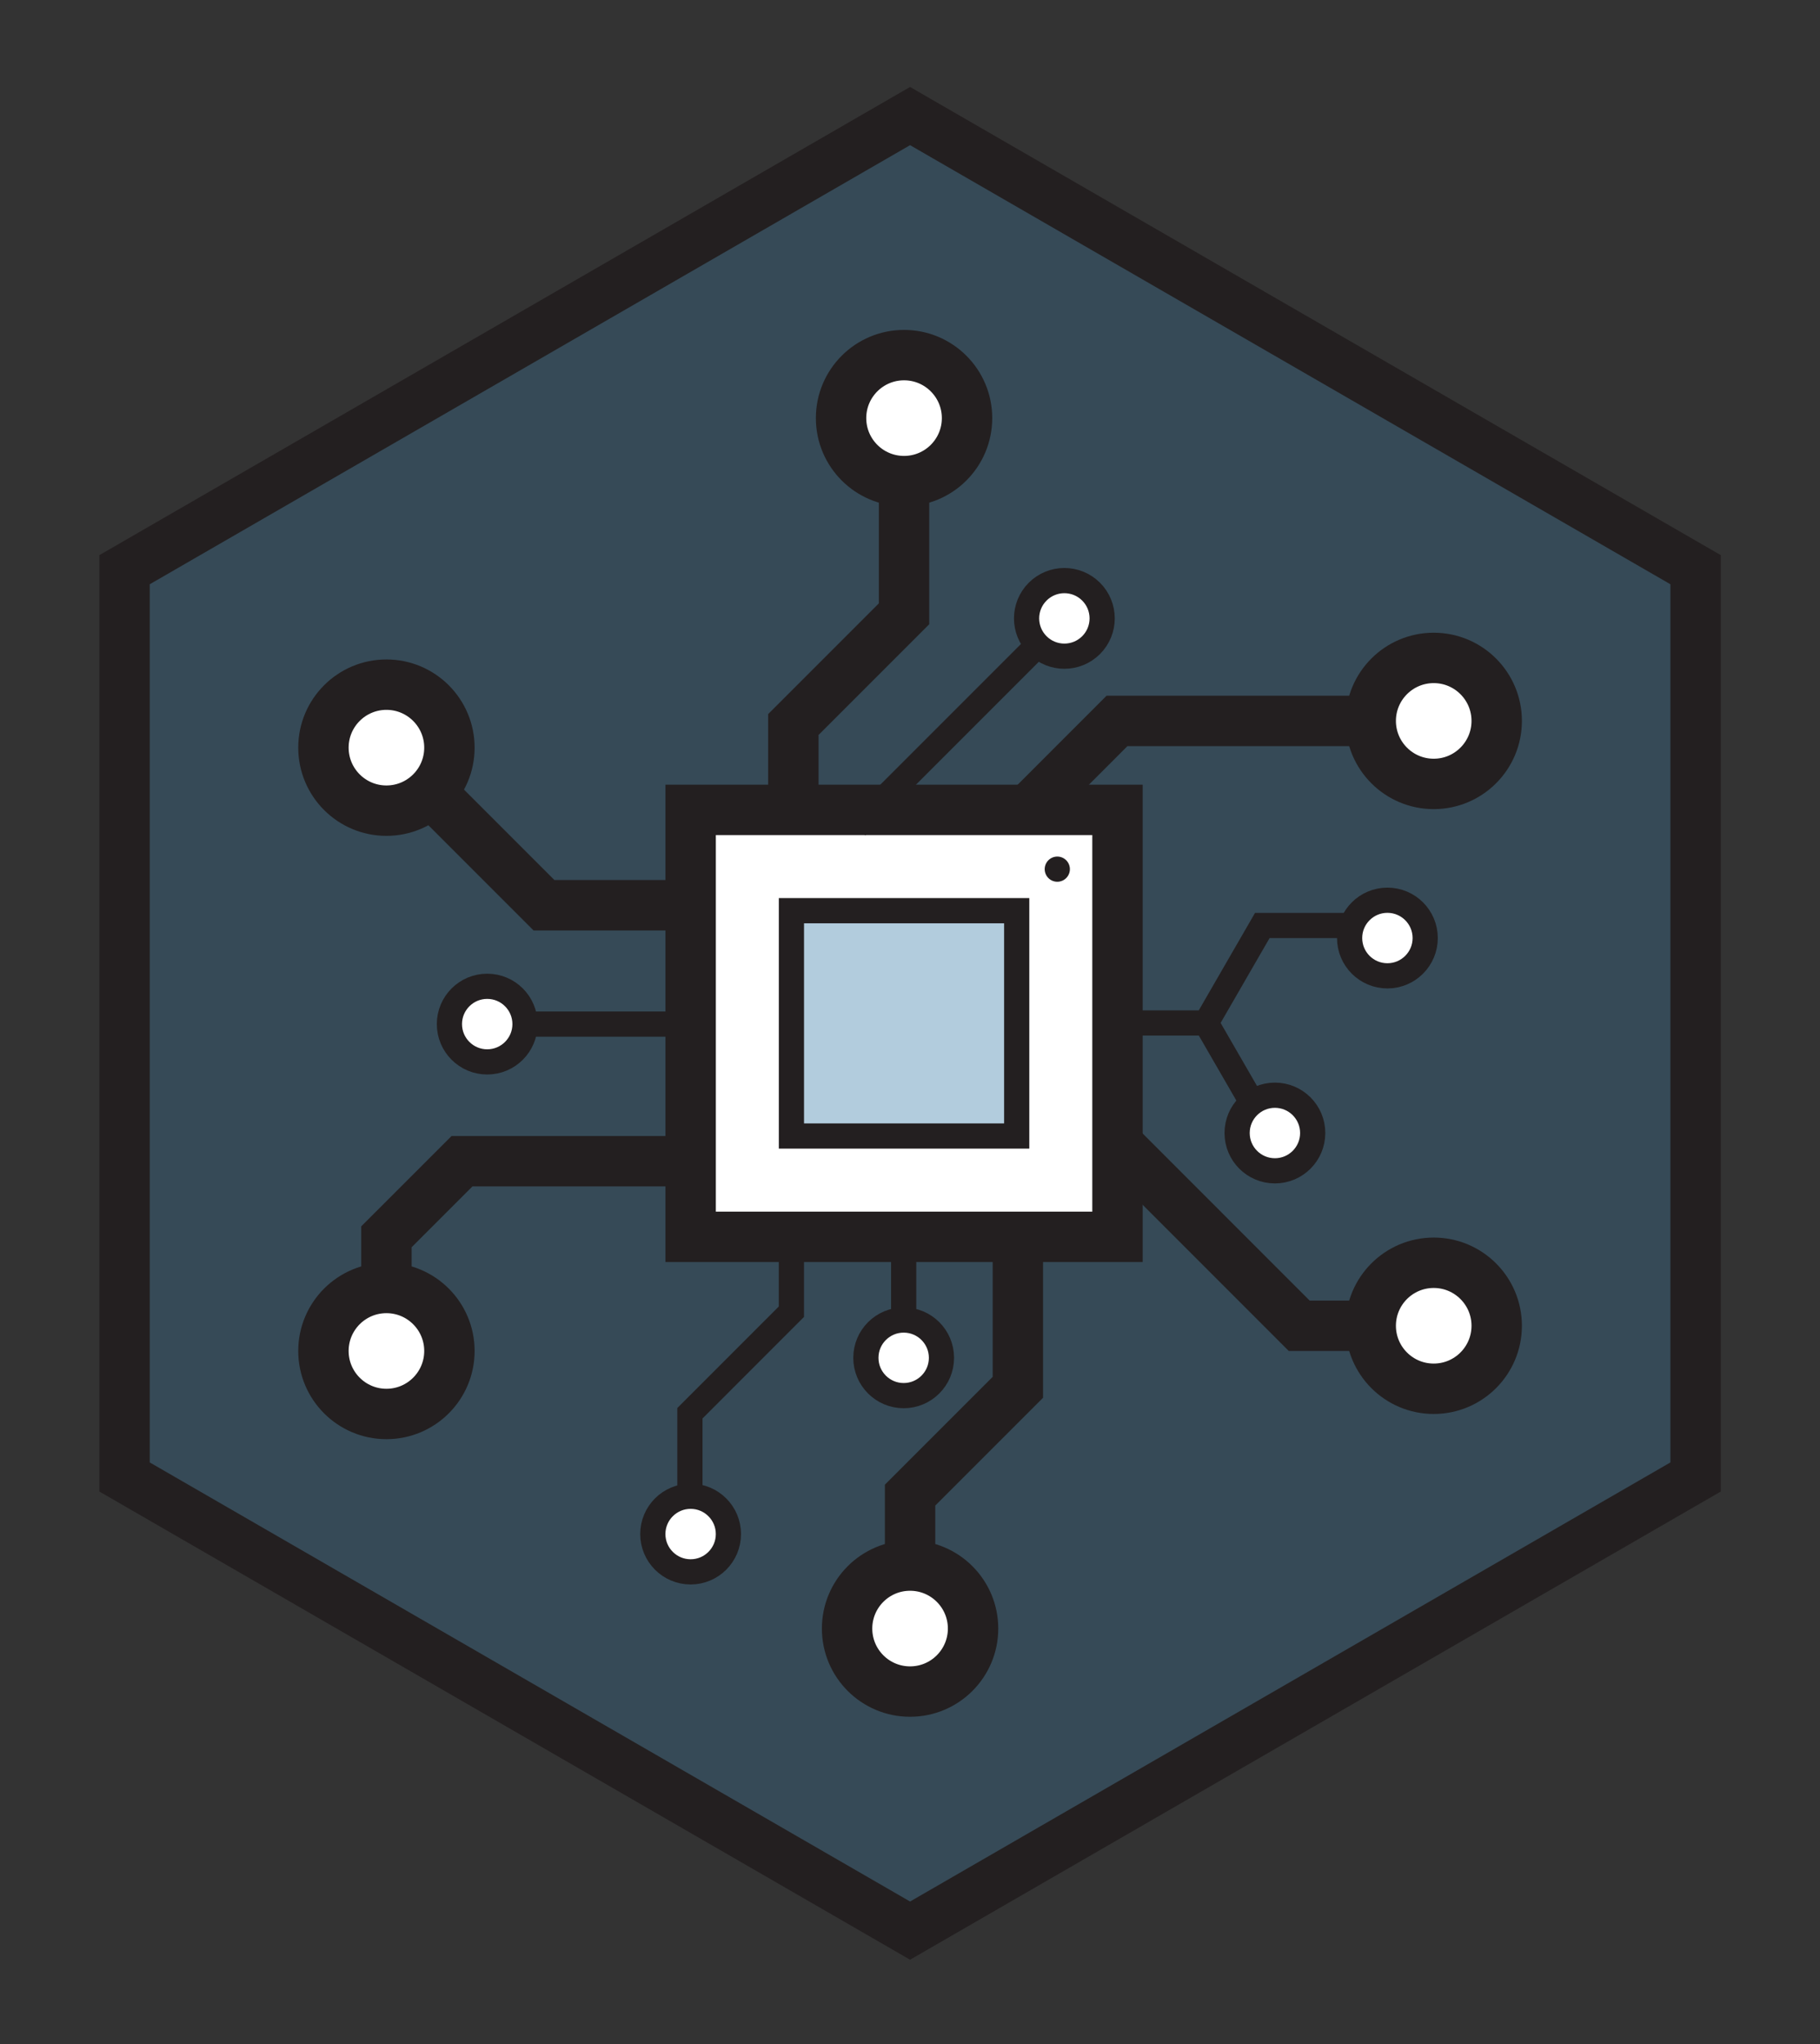 <svg viewBox="0 0 301 338" xmlns="http://www.w3.org/2000/svg" fill-rule="evenodd" clip-rule="evenodd" stroke-miterlimit="10"><rect x="0" y="0" width="301" height="338" fill="#333333" stroke="none"/><g transform="translate(.5 .44) scale(4.167)"><path fill="none" d="M0 0h72v81H0z"/><clipPath id="prefix__a"><path d="M0 0h72v81H0z"/></clipPath><g clip-path="url(#prefix__a)"><path d="M36 76.5l31.177-18v-36L36 4.5l-31.177 18v36L36 76.5z" fill="#3f7faa" fill-rule="nonzero" opacity=".3"/><path d="M36 76.5l31.177-18v-36L36 4.5l-31.177 18v36L36 76.5z" fill="none" stroke="#231f20" stroke-width="2"/><path d="M31.29 45.97v5.972l-4.028 4.029v4.794" fill="none" stroke="#231f20"/><path d="M28.79 60.765a1.5 1.5 0 11-3-.001 1.5 1.5 0 013 0" fill="#fff" fill-rule="nonzero"/><circle cx="-1.5" r="1.5" fill="none" stroke="#231f20" transform="matrix(0 -1 -1 0 27.29 59.265)"/><path d="M19.217 40.53h8.237" fill="none" stroke="#231f20"/><path d="M20.717 40.53a1.5 1.5 0 11-3.001-.002 1.5 1.5 0 013 .001" fill="#fff" fill-rule="nonzero"/><circle cx="-1.5" r="1.5" fill="none" stroke="#231f20" transform="matrix(0 -1 -1 0 19.217 39.03)"/><path d="M54.447 36.617H49.98l-2.233 3.868H43.28M49.983 44.354l-2.233-3.868h-4.467" fill="none" stroke="#231f20"/><path d="M53.445 37.115a1.5 1.5 0 113.001.001 1.5 1.5 0 01-3.001-.001" fill="#fff" fill-rule="nonzero"/><circle cx="1.5" r="1.5" fill="none" stroke="#231f20" transform="matrix(0 1 1 0 54.945 35.615)"/><path d="M48.98 44.852a1.5 1.5 0 113.002 0 1.5 1.5 0 01-3.001 0" fill="#fff" fill-rule="nonzero"/><circle cx="1.5" r="1.5" fill="none" stroke="#231f20" transform="matrix(0 1 1 0 50.48 43.352)"/><path fill="#fff" stroke="#231f20" stroke-width="2" d="M44.232 32.03H27.291v16.941h16.941z"/><path fill="#3f7faa" d="M40.232 36.03h-8.941v8.941h8.941z" opacity=".4"/><path fill="none" stroke="#231f20" d="M40.232 36.03h-8.941v8.941h8.941z"/><path d="M41.843 34.382h0" fill="none" stroke="#231f20" stroke-linecap="round" stroke-linejoin="round"/><path d="M15.217 29.561l6.253 6.253h5.82M15.217 53.5v-4.53c1.172-1.17 1.828-1.828 3-3h9.074M36 64.499V59.22l4.278-4.278V48.97M56.783 52.5h-5.339l-7.23-7.232M56.783 28.5h-12.57l-3.56 3.562M35.761 16.485v7.765l-4.393 4.393v3.386" fill="none" stroke="#231f20" stroke-width="2"/><path d="M17.717 29.561a2.5 2.5 0 11-5 0 2.5 2.5 0 015 0" fill="#fff" fill-rule="nonzero"/><circle cx="-2.5" r="2.5" fill="none" stroke="#231f20" stroke-width="2" stroke-linecap="round" stroke-linejoin="round" transform="matrix(0 -1 -1 0 15.217 27.061)"/><path d="M38.261 16.485a2.5 2.5 0 11-5 .001 2.5 2.5 0 015 0" fill="#fff" fill-rule="nonzero"/><circle cx="-2.5" r="2.5" fill="none" stroke="#231f20" stroke-width="2" stroke-linecap="round" stroke-linejoin="round" transform="matrix(0 -1 -1 0 35.761 13.985)"/><path d="M59.283 28.5a2.5 2.5 0 11-4.999.001 2.5 2.5 0 015 0" fill="#fff" fill-rule="nonzero"/><circle cx="-2.5" r="2.5" fill="none" stroke="#231f20" stroke-width="2" stroke-linecap="round" stroke-linejoin="round" transform="matrix(0 -1 -1 0 56.783 26)"/><path d="M59.283 52.5a2.5 2.5 0 11-4.999 0 2.5 2.5 0 015 0" fill="#fff" fill-rule="nonzero"/><circle cx="-2.5" r="2.5" fill="none" stroke="#231f20" stroke-width="2" stroke-linecap="round" stroke-linejoin="round" transform="matrix(0 -1 -1 0 56.783 50)"/><path d="M38.5 64.515a2.5 2.5 0 11-5 0 2.5 2.5 0 015 0" fill="#fff" fill-rule="nonzero"/><circle cx="-2.5" r="2.5" fill="none" stroke="#231f20" stroke-width="2" stroke-linecap="round" stroke-linejoin="round" transform="matrix(0 -1 -1 0 36 62.015)"/><path d="M35.746 48.884v4.888" fill="none" stroke="#231f20"/><path d="M17.717 53.5a2.5 2.5 0 11-5 0 2.5 2.5 0 015 0" fill="#fff" fill-rule="nonzero"/><circle cx="-2.5" r="2.5" fill="none" stroke="#231f20" stroke-width="2" stroke-linecap="round" stroke-linejoin="round" transform="matrix(0 -1 -1 0 15.217 51)"/><path d="M37.246 53.772a1.5 1.5 0 11-3.001-.001 1.5 1.5 0 013.001.001" fill="#fff" fill-rule="nonzero"/><circle cx="-1.5" r="1.5" fill="none" stroke="#231f20" transform="matrix(0 -1 -1 0 35.746 52.272)"/><path d="M42.124 24.432l-8.256 8.256" fill="none" stroke="#231f20"/><path d="M41.064 25.493a1.498 1.498 0 112.12-2.121 1.498 1.498 0 11-2.12 2.12" fill="#fff" fill-rule="nonzero"/><circle cx="1.061" cy="1.061" fill="none" stroke="#231f20" r="1.5" transform="scale(1 -1) rotate(-45 -9.18 -61.253)"/></g></g></svg>